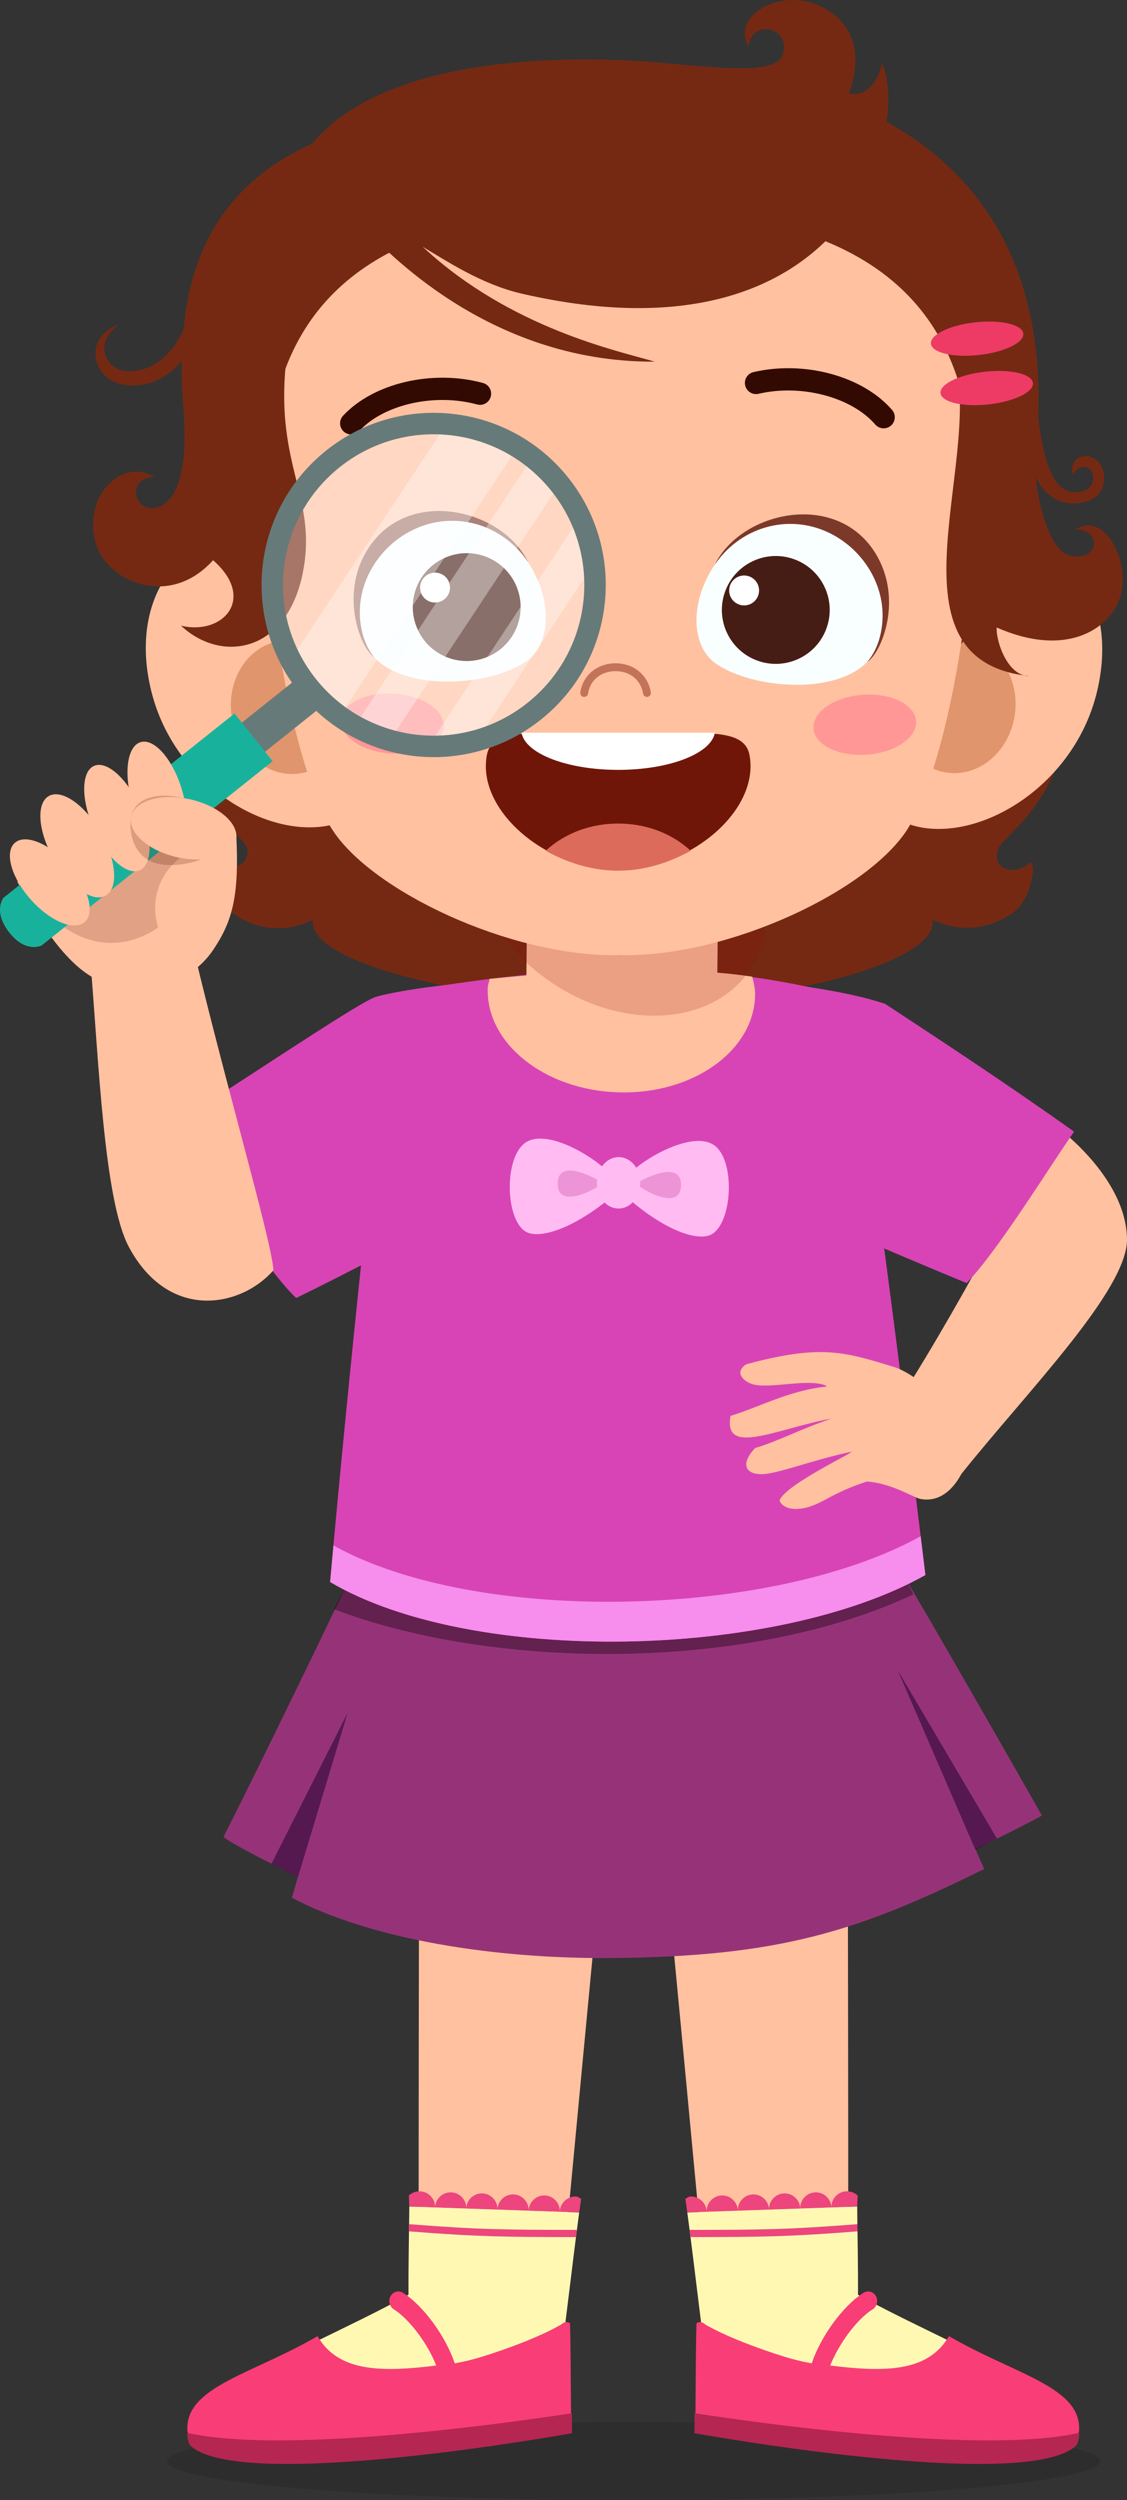 <?xml version="1.0" encoding="UTF-8"?>
<svg id="Layer_2" xmlns="http://www.w3.org/2000/svg" viewBox="0 0 1590.29 3526.91">
  <rect x="0" y="0" width="1590.29" height="3526.91" fill="#333333" stroke="none"/>
  <defs>
    <style>
      .cls-1 {
        fill: #461d14;
      }

      .cls-2 {
        fill: #ed3b66;
      }

      .cls-3 {
        fill: #963378;
      }

      .cls-4 {
        fill: #18b29c;
      }

      .cls-5 {
        opacity: .11;
      }

      .cls-6 {
        fill: #f9feff;
      }

      .cls-7 {
        opacity: .36;
      }

      .cls-7, .cls-8, .cls-9 {
        fill: #fff;
      }

      .cls-10 {
        fill: #fff8b3;
      }

      .cls-11 {
        fill: #541000;
        opacity: .21;
      }

      .cls-12 {
        fill: #c4735b;
      }

      .cls-13 {
        fill: #e0956c;
      }

      .cls-14 {
        fill: #ed94d6;
      }

      .cls-15 {
        fill: #ffc19f;
      }

      .cls-16 {
        fill: #d844b5;
      }

      .cls-17 {
        fill: #330a02;
      }

      .cls-18 {
        fill: #752912;
      }

      .cls-19 {
        fill: #ffbbf2;
      }

      .cls-20 {
        fill: #960c0c;
        opacity: .19;
      }

      .cls-21 {
        fill: #701608;
      }

      .cls-22 {
        fill: #7c3929;
      }

      .cls-9, .cls-23 {
        opacity: .35;
      }

      .cls-24 {
        fill: #ed457d;
      }

      .cls-25 {
        fill: #b52652;
      }

      .cls-26 {
        fill: #ff9797;
      }

      .cls-27 {
        fill: #6d261d;
        opacity: .2;
      }

      .cls-28 {
        fill: #150028;
        opacity: .5;
      }

      .cls-29 {
        fill: #ffc19f;
      }

      .cls-30 {
        fill: #fefffe;
      }

      .cls-31 {
        fill: #f93d77;
      }

      .cls-32 {
        fill: #677a7a;
      }

      .cls-33 {
        fill: #f78ded;
      }

      .cls-34 {
        fill: #dd6b5b;
      }
    </style>
  </defs>
  <g id="background">
    <g id="DONE">
      <path class="cls-18" d="M1408.16,1198.29c7.12-23.84,122.93-76.62,108.64-309.81-39.4-37.24-1236.92-37.24-1276.31,0-14.3,233.19,105.93,285.07,108.63,309.81,2.6,23.91-25.96,33.1-43.54,14.21-10.11,23.79,1.58,59.68,21.57,74.56,33.84,25.2,74.61,29.57,114.27,10.44-8.49,66.24,254.1,118.09,432.96,120.08,193.76,2.16,449.95-53.84,441.46-120.08,39.67,19.13,81.56,13.02,114.27-10.44,21.7-15.55,33.24-61.93,24.13-70.93-17.57,18.89-55.51,13.75-46.09-17.84Z"/>
      <g>
        <ellipse class="cls-5" cx="893.98" cy="3471.8" rx="658.4" ry="55.11"/>
        <path class="cls-15" d="M1006.06,3338.74c.55,5.81,189.68-1.36,189.94-8.43,2.26-61.51-.39-874.32.26-909.98l-269.91,84.27c7.38,60.87,75.77,792.16,79.71,834.15Z"/>
        <path class="cls-15" d="M781.6,3338.74c-.55,5.81-189.68-1.36-189.94-8.43-2.26-61.51.39-874.32-.26-909.98l269.91,84.27c-7.37,60.87-75.76,792.16-79.71,834.15Z"/>
        <g>
          <path class="cls-3" d="M315.39,2591.11c11.23,10.71,98.03,52.87,105.04,56.87-1.76,3.53-5.33,21.13-8.84,28.88,113.14,60.02,289.4,86.51,450.28,85.25,238.81-1.87,349.56-37.9,527.04-125.68-1.97-3.64-11.92-26.08-12.39-28.31,4.38-1.08,82.94-40.45,93.75-47.03,0,0-180.36-317.23-208.14-359.36-197.76,32.47-601.28,43.02-759.6,5.18-34.12,74.46-152.84,317.36-187.14,384.19Z"/>
          <polygon class="cls-28" points="383.05 2629.09 420.43 2647.98 490.63 2416.08 383.05 2629.09"/>
          <polygon class="cls-28" points="1376.3 2609.41 1406.86 2593.65 1266.65 2355.98 1376.3 2609.41"/>
          <path class="cls-23" d="M471.33,2270.07c228.97,87.07,586.86,87.64,817.53-20.92-5.25-11.39-12.57-23.43-19.02-37.73-143.5-16.58-614.81-14.38-769.54,1-5.33,15.24-16.32,31.07-28.97,57.64Z"/>
        </g>
        <g>
          <path class="cls-24" d="M820.05,3101.79c-1.16,7.87-2.15,14.76-2.77,19.35l-27.31-1.17c.4-12.15,10.59-21.9,22.75-21.49,2.9.09,4.83,2.22,7.33,3.32ZM657.92,3115.47l-44.01-1.5c.4-12.15,10.58-21.72,22.74-21.32,12.15.4,21.68,10.66,21.28,22.82ZM613.9,3113.96l-36.36-1.24-.61-15.64c4.11-3.81,9.65-6.09,15.69-5.9,12.15.4,21.68,10.62,21.28,22.78ZM701.93,3116.97l-44.01-1.5c.4-12.16,10.58-21.77,22.74-21.37,12.16.41,21.68,10.71,21.28,22.87ZM745.95,3118.47l-44.02-1.5c.4-12.16,10.59-21.81,22.75-21.41,12.15.4,21.67,10.75,21.27,22.91ZM789.97,3119.97l-44.01-1.5c.4-12.15,10.59-21.85,22.75-21.45,12.15.4,21.67,10.8,21.27,22.95Z"/>
          <path class="cls-10" d="M787.81,3351.49c-1,6.36-207.85-8.53-208.51-16.3-5.45-64.83-1.59-198.12-1.76-222.47l239.73,8.42c-9.08,67.07-23.03,189.61-29.47,230.35Z"/>
          <path class="cls-10" d="M612.67,3216c3.35-15.27,146.07,10.42,172.06,5.85.69,35.31,21.05,92.22,20.06,140.2-.69,33.4-28.46,57.82-58.99,63.35-117.87,21.37-429.45,85.73-443.12-.82-11.21-71.03,174.73-124.99,309.98-208.58Z"/>
          <path class="cls-31" d="M804.32,3277.65c-2.12-2.64-8-2.89-12.37,1.38-28.77,16.75-74.48,33.96-112.18,45.61-12.84,3.97-25.58,7-38.09,9.24-12.24-37.06-43.96-81.39-73.13-99.57-6.11-3.82-13.89-1.62-17.45,4.81-3.56,6.44-1.5,14.76,4.58,18.53,22.49,13.99,48.31,49.45,59.9,79.3-78.46,9.74-138.46,8.86-167.51-41.47-91.05,53.2-186.18,71.22-183.68,132.06,3.07,74.73,541.89,3.86,541.89,3.86-1.06-44.94-.67-113.33-1.96-153.76Z"/>
          <path class="cls-25" d="M807.16,3404.23c-.12,9.98-.16,19.62.03,28.17,0,0-466.01,84.49-538.39,17.71-2.59-2.39-5.54-14.31-4.23-18.15,130.38,29.38,424.51-9.75,542.59-27.73Z"/>
          <path class="cls-24" d="M577.13,3147.66c97.44,7.71,139,8.02,235.64,8.07l1.29-10.14c-97.51-.05-138.8-.32-236.79-8.06l-.15,10.13Z"/>
        </g>
        <g>
          <path class="cls-24" d="M967.08,3101.79c1.15,7.87,2.15,14.76,2.76,19.35l27.31-1.17c-.4-12.15-10.58-21.9-22.75-21.49-2.9.09-4.83,2.22-7.33,3.32ZM1129.2,3115.47l44.02-1.5c-.4-12.15-10.59-21.72-22.74-21.32-12.15.4-21.68,10.66-21.28,22.82ZM1173.22,3113.96l36.36-1.24.61-15.64c-4.11-3.81-9.64-6.09-15.69-5.9-12.15.4-21.67,10.62-21.28,22.78ZM1085.19,3116.97l44.01-1.5c-.4-12.16-10.58-21.77-22.74-21.37-12.15.41-21.68,10.71-21.28,22.87ZM1041.17,3118.47l44.01-1.5c-.4-12.16-10.58-21.81-22.75-21.41-12.15.4-21.67,10.75-21.27,22.91ZM997.15,3119.97l44.02-1.5c-.4-12.15-10.59-21.85-22.75-21.45-12.15.4-21.67,10.8-21.28,22.95Z"/>
          <path class="cls-10" d="M999.32,3351.49c1,6.36,207.85-8.53,208.5-16.3,5.45-64.83,1.6-198.12,1.76-222.47l-239.73,8.42c9.09,67.07,23.03,189.61,29.47,230.35Z"/>
          <path class="cls-10" d="M1174.45,3216c-3.35-15.27-146.07,10.42-172.05,5.85-.7,35.31-21.05,92.22-20.06,140.2.68,33.4,28.45,57.82,58.98,63.35,117.87,21.37,429.46,85.73,443.12-.82,11.22-71.03-174.73-124.99-309.98-208.58Z"/>
          <path class="cls-31" d="M982.8,3277.65c2.12-2.64,8-2.89,12.36,1.38,28.77,16.75,74.49,33.96,112.19,45.61,12.84,3.97,25.57,7,38.08,9.24,12.25-37.06,43.97-81.39,73.14-99.57,6.1-3.82,13.89-1.62,17.45,4.81,3.56,6.44,1.5,14.76-4.59,18.53-22.49,13.99-48.31,49.45-59.9,79.3,78.46,9.74,138.47,8.86,167.52-41.47,91.04,53.2,186.17,71.22,183.68,132.06-3.07,74.73-541.89,3.86-541.89,3.86,1.06-44.94.66-113.33,1.96-153.76Z"/>
          <path class="cls-25" d="M979.96,3404.23c.13,9.98.17,19.62-.03,28.17,0,0,466.01,84.49,538.39,17.71,2.59-2.39,5.54-14.31,4.23-18.15-130.38,29.38-424.51-9.75-542.59-27.73Z"/>
          <path class="cls-24" d="M1209.99,3147.66c-97.44,7.71-138.99,8.02-235.64,8.07l-1.3-10.14c97.51-.05,138.8-.32,236.79-8.06l.15,10.13Z"/>
        </g>
      </g>
      <path class="cls-16" d="M248.93,1583.06c69.56-42.11,245.73-161.76,278.51-175.74,12.28-5.24,89.61-20.01,175.21-23.51-24.57,67.81-38.16,273.69-71.68,334.6-3.54,6.42-160.07,87.16-213.03,112.6-43.39-40.19-143.75-196.29-169.01-247.96Z"/>
      <path class="cls-15" d="M1356.77,2079.01c-6.95,8.71-112.88-66.25-106.65-75.51,93.18-138.28,215.43-374.98,235.9-417.86,0,0,103.1,72.19,104.25,162.35.92,71.79-141.68,215.96-233.51,331.02Z"/>
      <path class="cls-16" d="M1515.59,1596.34c-37.76,54.38-107.17,167.44-151.6,213.66-48.25-19.76-142.86-59.93-151.52-64.12-79.21-104.36-123.99-354.67-126.12-360.86,90.7,10.66,136.15,22.25,162.5,31.01,58.54,38.51,166.83,109.11,266.74,180.32Z"/>
      <path class="cls-16" d="M465.8,2231.68c201.56,118.96,630.67,108.16,839.99-9.86,0,0-79.32-659.96-110.71-816.32-76.14-21.01-179.52-37.83-286.91-38.93-131.62-1.36-271.87,20.99-357.31,35.53-22.5,199.49-58.7,534.96-85.05,829.59Z"/>
      <path class="cls-33" d="M1299.14,2167.07c-207.35,115.13-624.58,126.47-828.6,13.04-1.58,17.18-3.22,34.62-4.74,51.56,201.57,118.96,630.67,108.16,839.99-9.86l-6.65-54.75Z"/>
      <g>
        <path class="cls-19" d="M854.7,1695.12c-51.81,40.78-96.02,53.03-113.48,41.94-27.59-17.52-30.05-100.02-1.98-123.53,28.12-23.56,94.23,15.05,117.62,38.51,15.77,15.82,14.48,29.97-2.16,43.08Z"/>
        <path class="cls-14" d="M850.97,1668.95c-13.95-9.05-63.25-34.93-64.03,0-.83,37.48,51.48,10.16,64.03,0Z"/>
        <path class="cls-19" d="M892.49,1695.68c50.59,42.29,94.42,55.83,112.2,45.25,28.09-16.7,32.97-99.09,5.61-123.41-27.42-24.38-94.63,12.27-118.7,35.04-16.22,15.34-15.36,29.53.9,43.12Z"/>
        <path class="cls-14" d="M896.98,1669.63c14.21-8.64,64.25-33.05,64,1.89-.27,37.49-51.75,8.64-64-1.89Z"/>
        <path class="cls-19" d="M842.28,1668.1c-.3,20.05,13.18,36.5,30.09,36.75,16.91.25,30.86-15.8,31.16-35.85.3-20.05-13.18-36.5-30.09-36.75s-30.87,15.8-31.16,35.85Z"/>
      </g>
      <path class="cls-15" d="M1065.48,1405.11c.3-10.11-1.49-17.86-4.06-27.4-116.39-17.27-259.59-7.42-370.53,3.06-.78,4.37-2.58,8.47-2.71,13-2.35,78.15,80.2,144.04,184.39,147.17,104.19,3.13,190.56-57.68,192.9-135.83Z"/>
      <path class="cls-15" d="M1014.21,1188.12l-2.39,220.62c-.51,47.44-61.22,85.25-135.6,84.45-74.38-.81-134.25-39.93-133.73-87.37l2.18-220.87,269.55,3.18Z"/>
      <path class="cls-20" d="M1057.6,1369.17c-54.21,78.46-180.35,85.27-281.75,15.22-101.41-70.06-139.67-190.45-85.47-268.91,54.2-78.46,180.34-85.27,281.75-15.22,101.41,70.06,139.67,190.45,85.47,268.9Z"/>
      <g>
        <path class="cls-15" d="M214.8,980c32.7,122.24,152.28,198.33,241.72,185.75,89.44-12.59,105.94-113.19,89.37-231.08-16.59-117.88-102.59-203.53-191.99-190.66-122.19,17.62-169.82,121.09-139.11,235.99Z"/>
        <path class="cls-13" d="M326.83,1009.14c7.28,51.69,50.14,88.39,95.73,81.98,45.56-6.42,76.62-53.52,69.33-105.2-7.27-51.69-50.11-88.38-95.69-81.97-45.58,6.41-76.63,53.52-69.37,105.2Z"/>
        <path class="cls-15" d="M1546.43,981.7c-32.37,122.32-151.79,198.71-241.26,186.35-89.47-12.36-106.22-112.92-89.95-230.85,16.29-117.92,102.08-203.8,191.52-191.14,122.24,17.31,170.12,120.66,139.69,235.64Z"/>
        <path class="cls-13" d="M1432.05,1007.75c-7.14,51.71-49.9,88.51-95.49,82.22-45.59-6.3-76.77-53.32-69.63-105.03,7.15-51.71,49.9-88.51,95.49-82.21,45.6,6.29,76.78,53.32,69.63,105.02Z"/>
        <path class="cls-18" d="M1465.44,565.44c-1.94,361.29-240.03,522.53-572.23,520.75-332.2-1.78-596.08-165.55-594.14-526.85,1.93-361.29,284.91-463.18,577.32-466.83,300.43-3.74,590.99,111.62,589.05,472.92Z"/>
        <path class="cls-15" d="M1354.98,546.59c-56.57-195.61-247.06-251.25-479.22-252.65l-2.56-.09c-232.16,1.4-422.65,57.14-479.22,252.74-47.38,163.83,8.7,517.63,73.7,621.89,54.93,88.1,251.73,180.59,402.11,178.97,1.5-.02,3.12-.25,4.69-.38,1.56.13,3.19.36,4.69.38,150.37,1.61,347.18-90.87,402.11-178.97,64.99-104.26,121.07-458.06,73.7-621.89Z"/>
        <path class="cls-26" d="M481.37,1015.76c-1.57,23.32,29.57,44.42,69.56,47.11,39.98,2.7,73.67-14.03,75.24-37.35,1.57-23.32-29.57-44.41-69.55-47.1-39.99-2.7-73.68,14.03-75.25,37.35Z"/>
        <path class="cls-26" d="M1147.94,1027.63c1.7,23.32,35.48,39.85,75.46,36.94,39.96-2.91,70.99-24.17,69.29-47.49s-35.49-39.85-75.44-36.94c-39.98,2.91-71,24.17-69.3,47.49Z"/>
        <g>
          <path class="cls-21" d="M1057.57,1064.92c-7.68-40.04-69.23-29.67-169.77-30.34-5.27-.04-25.72-.04-30.98,0-100.53.67-162.09-9.7-169.76,30.34-14.8,77.15,82.26,161.41,184.37,161.71h1.77c102.1-.3,199.16-84.56,184.37-161.71Z"/>
          <path class="cls-34" d="M873.19,1228.24h-1.77c-33.11-.12-67.45-9.51-99.41-27.08l-1.95-1.03,1.64-1.47c26.53-23.78,62.27-36.9,100.63-36.9s74.03,13.11,100.63,36.9l1.64,1.47-1.95,1.03c-32.02,17.57-66.42,26.96-99.47,27.08Z"/>
          <path class="cls-8" d="M872.33,1086.02c-70.26,0-128.74-21.77-136.06-50.67l-.42-1.77h272.97l-.42,1.77c-7.38,28.91-65.86,50.67-136.06,50.67Z"/>
        </g>
        <path class="cls-12" d="M912.91,983.11c-2.66,0-5.01-1.92-5.47-4.63-3.2-19.27-18.44-31.72-38.82-31.72-20.5,0-36.09,12.71-38.78,31.62-.44,3.03-3.26,5.14-6.28,4.7-3.03-.43-5.14-3.24-4.71-6.27,3.46-24.21,23.92-41.13,49.76-41.14,25.69-.01,45.69,16.46,49.77,40.98.5,3.03-1.54,5.88-4.56,6.38l-.92.07Z"/>
        <path class="cls-17" d="M1244.92,604.13c-3.71-.48-7.25-2.27-9.88-5.31-33.53-38.71-104.27-57.38-164.68-43.31-8.38,1.99-16.86-3.26-18.86-11.75-1.96-8.44,3.28-16.87,11.75-18.86,72.07-16.73,154.34,5.72,195.54,53.39,5.68,6.56,4.95,16.47-1.61,22.14-3.51,3.05-7.99,4.25-12.27,3.7Z"/>
        <path class="cls-17" d="M497.02,612.79c-4.3.39-8.74-.96-12.13-4.15-6.36-5.91-6.71-15.84-.8-22.19,42.96-46.14,125.97-65.55,197.36-46.22,8.39,2.29,13.33,10.91,11.05,19.28-2.29,8.4-10.93,13.34-19.27,11.05-59.84-16.28-131.27-.26-166.15,37.27-2.72,2.94-6.33,4.6-10.06,4.95Z"/>
        <g>
          <path class="cls-6" d="M1010.12,794.26c-38.73,56.09-34.02,118.05-.25,141.7,50.89,35.63,171.38,46.17,216.4-4.93,43.61-49.51,22.68-140.08-48.25-179.26-62.09-34.3-130.41-11.8-167.9,42.49Z"/>
          <path class="cls-22" d="M1234.59,779.31c-55.16-87.35-188.16-58.27-225.77,16.85,38.7-56.07,110.07-72.95,167.47-41.27,35.48,19.6,60.66,54.36,67.38,92.98,5.35,30.79-1.79,65.28-19.9,85.84,20.83-13.39,51.37-90.17,10.81-154.4Z"/>
          <path class="cls-1" d="M1024.27,831.64c-15.9,38.9,2.75,83.32,41.65,99.2,38.9,15.9,83.32-2.75,99.21-41.65,15.9-38.9-2.75-83.31-41.65-99.2-38.9-15.9-83.32,2.75-99.21,41.65Z"/>
          <path class="cls-30" d="M1030.48,824.95c-4.41,10.79.76,23.12,11.55,27.52,10.79,4.42,23.12-.76,27.52-11.55,4.41-10.79-.76-23.12-11.55-27.52-10.79-4.41-23.12.76-27.52,11.55Z"/>
        </g>
        <g>
          <path class="cls-6" d="M744.34,791.77c37.7,56.79,31.86,118.66-2.34,141.69-51.53,34.7-172.2,43.03-216.27-8.89-42.7-50.29-20.12-140.48,51.52-178.35,62.71-33.16,130.61-9.41,167.1,45.55Z"/>
          <path class="cls-22" d="M520.19,772.72c56.74-86.32,189.19-54.82,225.42,20.98-37.67-56.76-108.71-74.95-166.69-44.32-35.84,18.95-61.65,53.25-69.06,91.74-5.91,30.69.59,65.3,18.32,86.19-20.58-13.77-49.71-91.1-7.98-154.58Z"/>
          <circle class="cls-1" cx="658.57" cy="856.37" r="76.08" transform="translate(-280.14 321.66) rotate(-22.77)"/>
          <path class="cls-30" d="M594.35,820.91c-4.41,10.79.77,23.12,11.55,27.52,10.79,4.41,23.12-.76,27.52-11.55,4.42-10.79-.76-23.12-11.55-27.52-10.79-4.42-23.12.76-27.52,11.55Z"/>
        </g>
        <path class="cls-18" d="M1517.83,746.75c39.5,1.74,31.33,46.8-8.33,36.88-36.26-9.07-48.55-107.63-47.98-110.24,23.79,47.98,66.34,37.27,78.08,31.48,16.54-8.15,21.62-26.22,16.7-42.07-3.53-11.45-14.51-20.79-26.47-19.32-18.3,2.26-19.54,22.1-14.67,26.39,3.66-15.12,23.51-13.68,26.52-2.33,7.02,26.52-24.41,29.67-35.76,24.9-13.73-5.75-32.68-25.39-41.26-108.38,10.79-174.92-86.28-350.03-326.5-356.91-41.48-1.19-110.83,30.25-158.1,35.82,222.66,42.67,315.81,108.41,362.34,228.93,54.77,141.84-106.63,439.12,110.36,461.86-30.09.62-47.26-47.19-46.43-68.59,95.91,42.26,155.86,4.04,172.52-37.95,19.34-48.75-17.8-127.67-61.04-100.48Z"/>
        <path class="cls-18" d="M259.12,464.92c-21.37,44.92-51.23,60.81-83.08,58.29-23.65-1.87-47.3-36.23-7.38-66.58-48.83,19.63-37.85,64.96-12.14,79.7,23.26,13.33,69.54,11.28,99.85-27.41-.33,19.16.04,39.02,1.89,60.33,9.34,107.64-13.81,142.83-39.91,147.35-29.74,5.16-40.12-42.77-.58-43.63-42.63-28.14-104.48,25.29-81.4,97,15.65,48.62,101.5,89.78,164.31,20.29,61.64,54.09,13.81,106.51-45.27,92.38,56.89,53.26,149.59,38.72,172.02-75.35,19.95-101.46-35.17-145.94-25.22-281.44,9.69-131.9,239.82-336.44,368.96-371.73-304.41-10.53-492.59,79.88-512.05,310.79Z"/>
        <path class="cls-18" d="M1244.5,89.3c-4.66,23.38-20.39,48.15-46.46,42.52,27.44-77.07-12.76-114.77-52.87-127.84-50.26-16.37-113.48,20.3-88.76,61.47,4.28-40.56,62.32-25.99,47.55,13.02-10.35,27.33-90.43,17.01-176.6,9.61-110.25-9.46-452.19-20.32-520.23,173.28,27.04,2.38,93.04,51.73,113.16,67.88,18.59,14.92,163.95,182.23,403.57,180.94-50.36-14.97-203.03-46.35-327.44-162.09,34.54,20.47,83.13,53.13,140.16,66.24,464.41,106.78,548.47-238.22,507.92-325.04Z"/>
        <path class="cls-2" d="M1381.34,500.8c35.99-3.96,64.04-17.51,62.63-30.24s-31.72-19.84-67.72-15.88c-35.99,3.96-64.04,17.51-62.63,30.24s31.72,19.85,67.72,15.88ZM1389.82,524.38c-35.99,3.96-64.04,17.51-62.63,30.24s31.72,19.84,67.72,15.88c35.99-3.96,64.04-17.51,62.63-30.24-1.4-12.73-31.72-19.85-67.71-15.88Z"/>
      </g>
      <path class="cls-15" d="M127.25,1351.63c-.96-11.48,134.29-62.32,136.87-51.1,47.01,205.09,118.86,446.97,121.76,491.31-44.87,51.75-146.89,73.22-203.86-32.45-35.3-65.46-42.7-263.63-54.77-407.75Z"/>
      <g>
        <path class="cls-29" d="M333.26,1175.48c4.72,87.85-4.99,123.4-32.11,164-36.5,54.66-106.91,66.01-160.4,44.07-29.26-12-68.4-48.56-116.27-139.81,51.97-18.44,143.5-122.23,230.61-140.62.4,42.62,56.05,59.21,78.17,72.36Z"/>
        <path class="cls-27" d="M223.02,1308.29c-67.98,47.9-146.43,10.71-174.5-51.75,16-5.43,100.36-121.58,158.27-133.81,59.95,5.24,47.26,79.39,67.27,75.17-39.24,18.26-65.67,60.35-51.04,110.39Z"/>
      </g>
      <g>
        <path class="cls-7" d="M751.68,1006.53c-97.84,78-240.38,61.93-318.38-35.91-78-97.84-61.93-240.39,35.91-318.39,97.84-78,240.39-61.92,318.39,35.92,78,97.84,61.93,240.39-35.92,318.38Z"/>
        <path class="cls-9" d="M808.9,743.74l-195.05,294.7c24.34-.18,48.46-4.54,71.79-13.11l139.71-211.08c-1.23-24.03-6.99-47.72-16.45-70.51ZM779.45,692.03c-10.73-13.46-23.03-24.77-36.03-34.91l-235.1,355.21c15.92,8.84,32.87,14.95,50.26,19.44l222.85-336.69c-.76-.98-1.2-2.09-1.97-3.05ZM620.59,612.53l-201.38,304.26c6.92,14.61,15.13,28.8,25.65,41.98,12.44,15.61,27.08,28.17,42.51,39.32l235.1-355.21c-31.19-18.84-66.15-28.91-101.88-30.35Z"/>
        <path class="cls-32" d="M801.82,673.82c-83.61-104.87-236.4-122.11-341.27-38.5-104.87,83.61-122.1,236.4-38.49,341.27,83.61,104.87,236.4,122.1,341.26,38.49,104.87-83.61,122.11-236.4,38.5-341.26ZM445.72,957.72c-73.19-91.8-58.1-225.55,33.69-298.73,91.8-73.19,225.55-58.1,298.73,33.7,73.19,91.8,58.1,225.54-33.7,298.73-91.8,73.19-225.54,58.1-298.73-33.69Z"/>
        <polygon class="cls-32" points="369.25 1064.22 336.52 1023.18 416.89 959.1 449.61 1000.15 369.25 1064.22"/>
        <path class="cls-4" d="M58.71,1333.74s-22.99,11.79-46.66-19.66c-22.11-29.39-7.04-47.69-7.04-47.69l325.98-259.89,53.69,67.35L58.71,1333.74Z"/>
      </g>
      <g>
        <path class="cls-29" d="M198.62,1141.19c17.39,40.85,16.4,79.72-2.2,86.83-18.61,7.11-47.79-20.24-65.18-61.09-17.39-40.85-16.41-79.72,2.2-86.83,18.61-7.11,47.79,20.24,65.18,61.09Z"/>
        <path class="cls-29" d="M257.33,1116.11c12.02,42.42,5.79,80.03-13.91,84.02-19.7,3.99-45.42-27.16-57.44-69.58-12.01-42.42-5.78-80.03,13.91-84.02,19.7-3.99,45.42,27.16,57.44,69.58Z"/>
        <path class="cls-29" d="M142.19,1174.43c22.15,38.8,25.23,78.64,6.9,88.99-18.33,10.35-51.15-12.71-73.28-51.52-22.15-38.8-25.23-78.64-6.9-88.99,18.34-10.35,51.15,12.71,73.29,51.52Z"/>
        <path class="cls-29" d="M95.55,1218.83c27.78,30.34,38.98,66.56,25.03,80.89-13.96,14.33-47.8,1.36-75.58-28.98-27.78-30.34-38.98-66.56-25.02-80.89,13.95-14.33,47.8-1.36,75.58,28.98Z"/>
        <path class="cls-11" d="M184.84,1153.53c-3.58,24.06,5.24,61.12,44.4,66.06,36.23,4.58,84.7-13.26,88.28-37.32,3.58-24.07-25.01-49.87-63.86-57.65-38.85-7.77-65.24,4.84-68.82,28.91Z"/>
        <path class="cls-29" d="M184.84,1153.53c-3.4,22.89,27.09,48.1,68.11,56.31,41.03,8.21,77.04-3.69,80.44-26.57,3.4-22.89-27.09-48.11-68.11-56.32-41.02-8.21-77.04,3.69-80.44,26.58Z"/>
      </g>
      <path class="cls-15" d="M1063.38,1953.06c24.44,5.96,75.25-8.36,100.9,1.03,0,0,1.5.95,2.34,1.83-52.22,5.17-94.78,28.88-135.73,41.39-10.6,57.79,63.73,18.4,142.36,3.74-46.3,15.92-75.47,32.13-107.62,41.56-23.86,24.81-12.03,41.75,20.78,35.68,25.35-4.69,69.19-20.77,114.86-30.38,4.12.95-92.81,46.18-101.27,68.65,3.55,11.4,24.07,18.18,53.76,4.38,16.06-7.47,32.61-19.17,69.68-31.04,32.39,2.34,60.86,19.76,73.91,24.31,48.91,10.76,70.84-56.3,70.69-70.29-.4-36.37-67.24-103.82-107.54-115.94-67.55-20.34-100.96-32.39-207.65-3.42-18.52,12.46-1.37,25.58,10.53,28.49Z"/>
    </g>
  </g>
</svg>